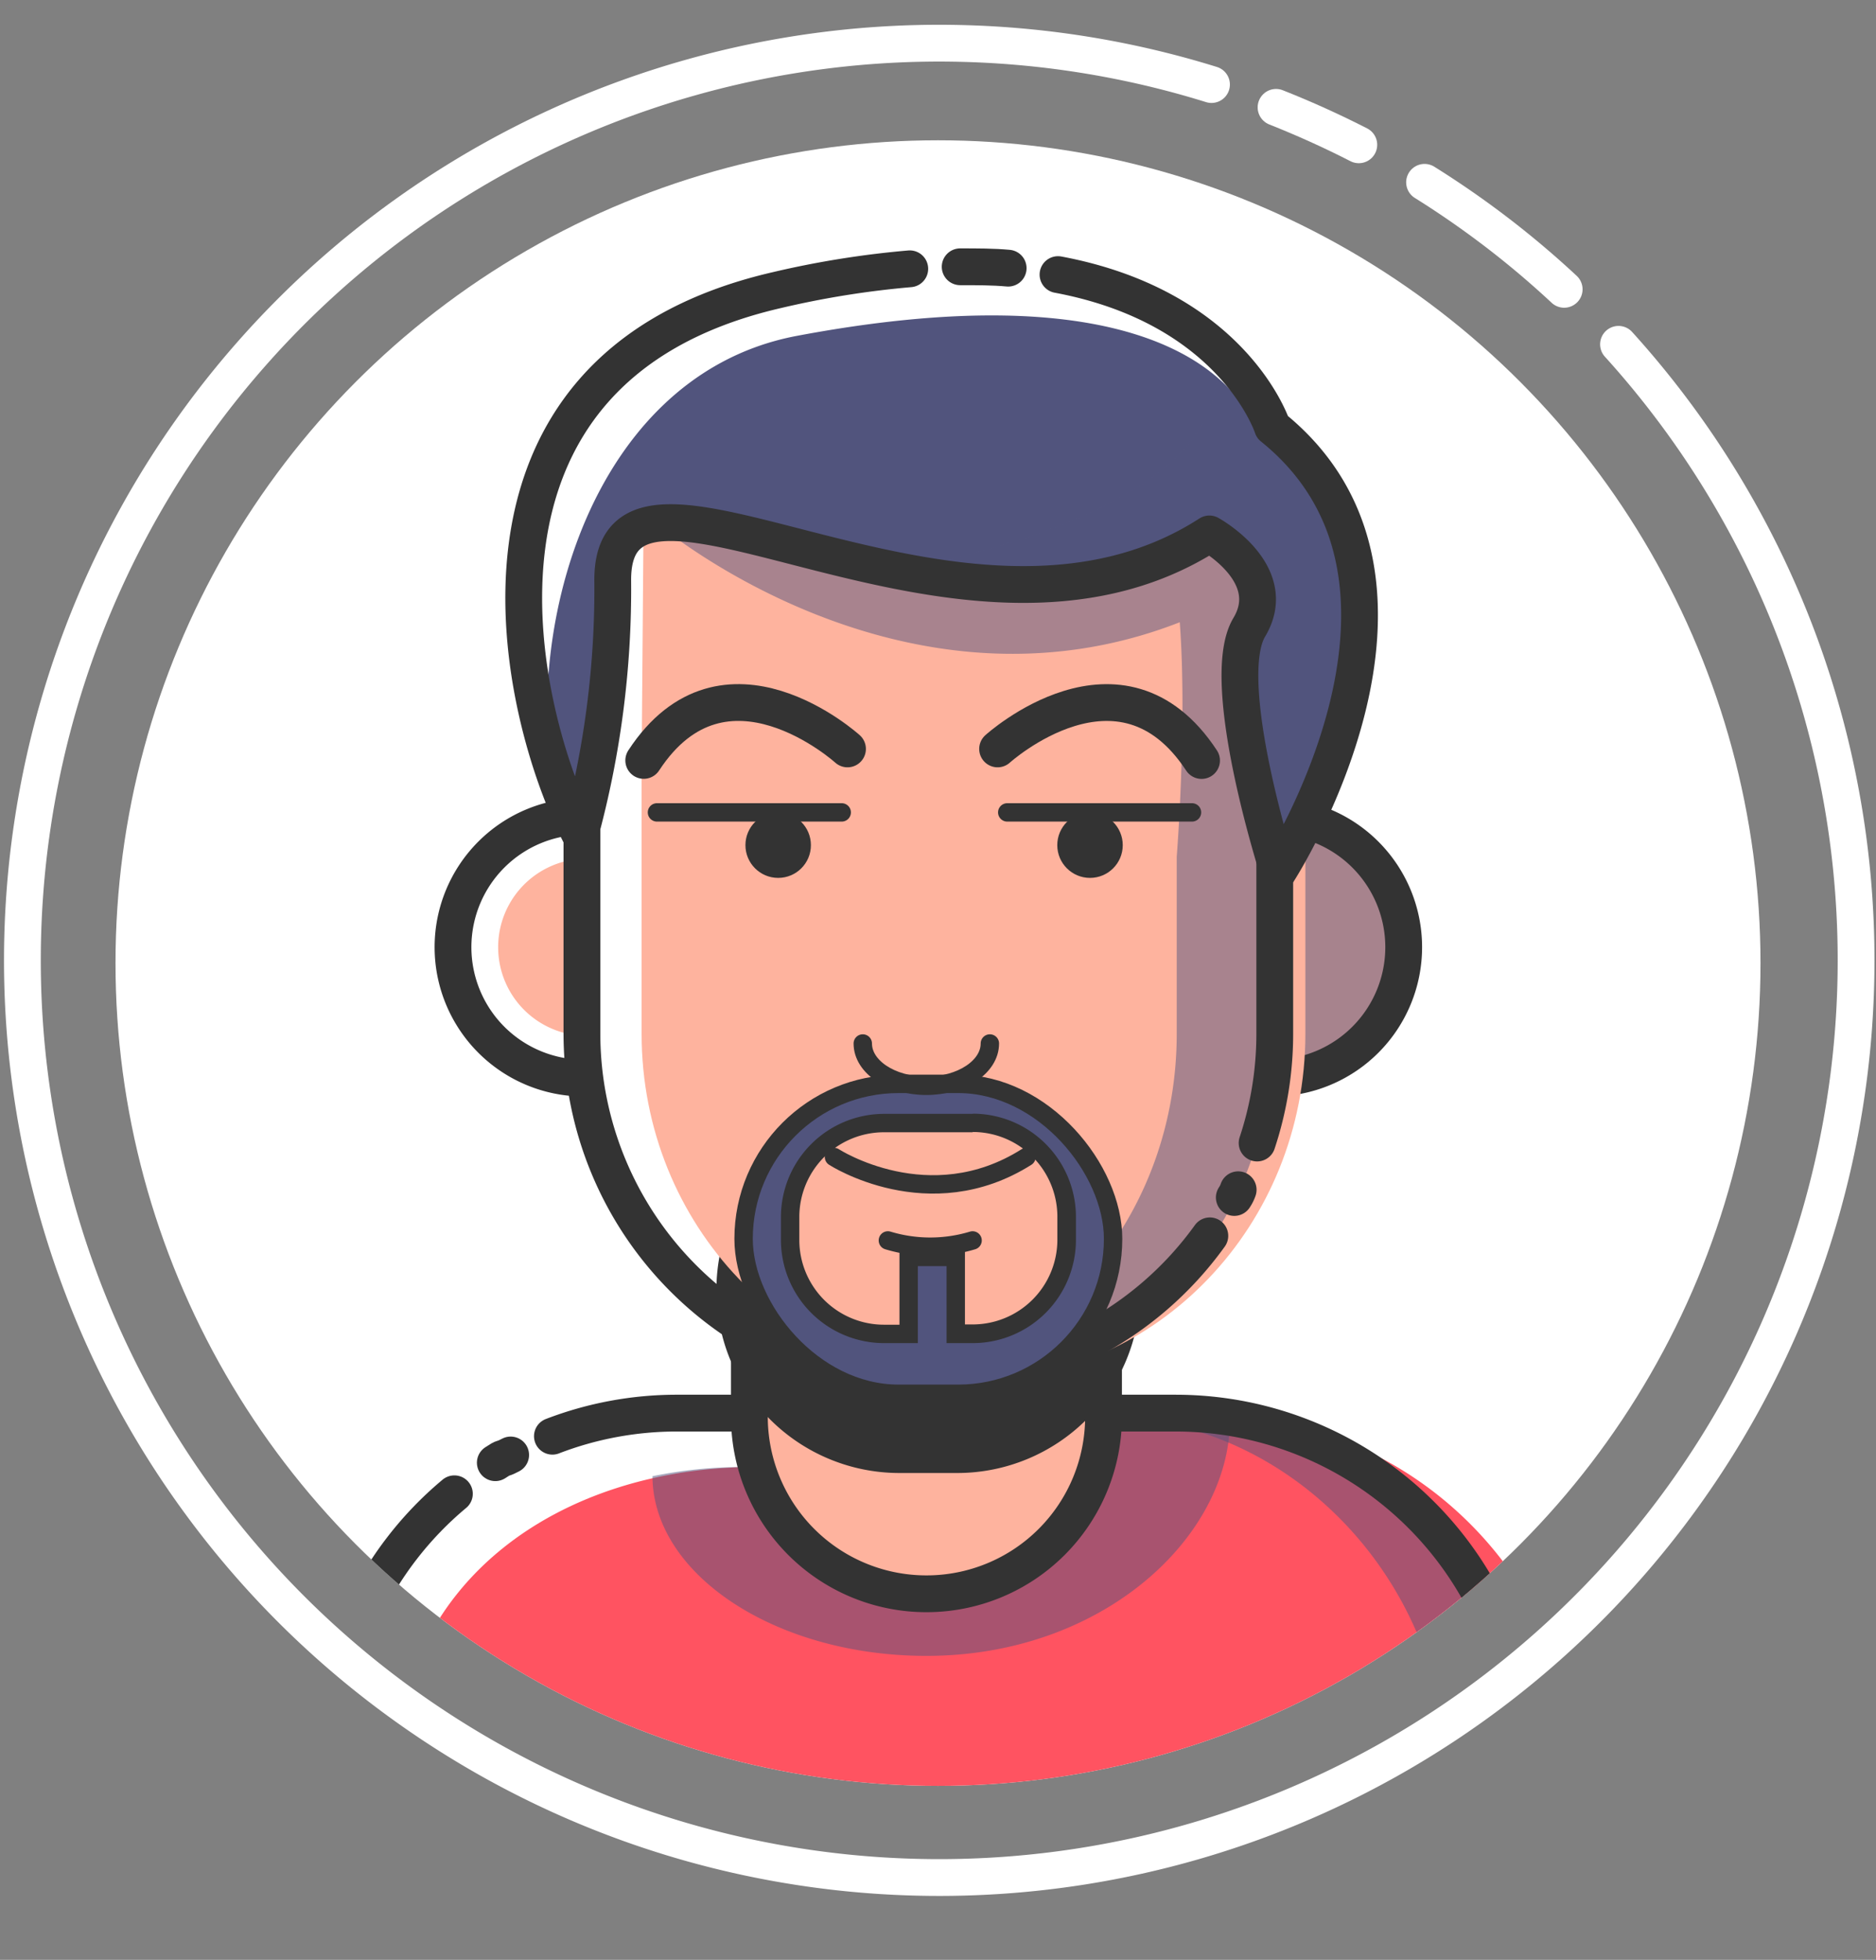 <svg xmlns="http://www.w3.org/2000/svg" xmlns:xlink="http://www.w3.org/1999/xlink" viewBox="0 0 204 213.04"><rect x="0" y="0" width="204" height="213.04" fill="#808080" stroke="none"/><defs><style>.cls-1,.cls-12,.cls-16,.cls-3,.cls-9{fill:none;}.cls-2{isolation:isolate;}.cls-3{stroke:#fff;}.cls-15,.cls-16,.cls-17,.cls-3,.cls-9{stroke-linecap:round;stroke-linejoin:round;}.cls-10,.cls-12,.cls-3,.cls-9{stroke-width:4px;}.cls-4{clip-path:url(#clip-path);}.cls-5{fill:#fff;}.cls-6{fill:#ff5361;}.cls-14,.cls-18,.cls-7{opacity:0.5;}.cls-14,.cls-15,.cls-8{fill:#51547d;}.cls-10,.cls-12,.cls-15,.cls-16,.cls-17,.cls-9{stroke:#333;}.cls-10,.cls-13,.cls-17{fill:#feb39e;}.cls-10,.cls-12{stroke-miterlimit:10;}.cls-11{fill:#333;}.cls-15,.cls-16,.cls-17{stroke-width:2px;}.cls-18{mix-blend-mode:multiply;}</style><clipPath id="clip-path"><circle class="cls-1" cx="102" cy="104.69" r="89.44"/></clipPath></defs><title>PROFILE_PIC</title><g class="cls-2"><g id="Capa_1" data-name="Capa 1"><g id="FOTO_PERFIL" data-name="FOTO PERFIL"><path class="cls-3" d="M176,37.43A99.7,99.7,0,1,1,131.74,9.19"/><path class="cls-3" d="M154.91,19.82a100.28,100.28,0,0,1,9.38,6.63q3,2.39,5.8,5"/><path class="cls-3" d="M138.76,11.67q4.6,1.82,9,4.07"/><g class="cls-4"><rect class="cls-5" x="8.66" width="187.09" height="213.04"/><path class="cls-6" d="M168.75,195.67H44c-1.5,0-1-1.17-1-2.62h0c0-20.86,17.59-33.59,39.28-33.59l28-5.7,21.87.26c21.7,0,39.28,18.17,39.28,39h0A2.67,2.67,0,0,1,168.75,195.67Z"/><g class="cls-7"><path class="cls-8" d="M128.12,154l-20.88-.26-.45.1,13,.16c20.71,0,37.49,18.17,37.49,39h0a2.61,2.61,0,0,1-2.6,2.62H163a2.61,2.61,0,0,0,2.6-2.62h0C165.61,172.19,148.83,154,128.12,154Z"/></g><g class="cls-7"><path class="cls-8" d="M133.75,154.31a36.08,36.08,0,0,0-4.47-.28l-21.16-.26-27.06,5.7a48.47,48.47,0,0,0-10.11,1C71,171.19,84.41,180,100.74,180,120,180,133.75,167,133.75,154.31Z"/></g><path class="cls-9" d="M38.48,195.67a2.62,2.62,0,0,1-2.62-2.62v-1.67a37.69,37.69,0,0,1,13.55-29"/><path class="cls-9" d="M60.07,156.12a37.68,37.68,0,0,1,13.57-2.51h54.2a37.77,37.77,0,0,1,37.77,37.77v1.67a2.62,2.62,0,0,1-2.62,2.62"/><path class="cls-9" d="M53.86,159c1.17-.77.42-.19,1.67-.84"/><path class="cls-10" d="M120,144.82V154a19.25,19.25,0,0,1-19.25,19.25h0A19.25,19.25,0,0,1,81.49,154v-9.21"/><path class="cls-11" d="M97.81,158.12a17.91,17.91,0,1,1,0-35.81h6.28a17.91,17.91,0,0,1,0,35.81Z"/><path class="cls-11" d="M104.09,124.31a15.9,15.9,0,1,1,0,31.81H97.81a15.9,15.9,0,1,1,0-31.81h6.28m0-4H97.81a19.9,19.9,0,1,0,0,39.81h6.28a19.9,19.9,0,1,0,0-39.81Z"/><path class="cls-12" d="M63.49,117.19a14.23,14.23,0,1,1,0-28.46"/><path class="cls-13" d="M63.49,112.59a9.63,9.63,0,0,1,0-19.25"/><path class="cls-13" d="M138.41,88.73a14.23,14.23,0,1,1,0,28.46"/><path class="cls-14" d="M138.41,88.73a14.23,14.23,0,1,1,0,28.46"/><path class="cls-12" d="M138.41,88.73a14.23,14.23,0,1,1,0,28.46"/><path class="cls-13" d="M69.77,83.08v29.3c0,20.8,16.16,37.67,36.09,37.67h0c19.93,0,36.09-16.87,36.09-37.67V93.13s3-36.2-3.85-37.46S70,54.41,70,54.41Z"/><g class="cls-7"><path class="cls-8" d="M134.76,55.67C128.24,54.41,70,54.41,70,54.41v0c17.08.07,49.55.31,54.32,1.23a2.62,2.62,0,0,1,1.62,1.25H71.44S98,79.48,128.29,67.64c.82,11-.33,25.49-.33,25.49v19.25c0,18.85-12.62,34.47-29.1,37.23a31.6,31.6,0,0,0,5.23.43h0c19,0,34.33-16.87,34.33-37.67V93.13S141.28,56.92,134.76,55.67Z"/></g><path class="cls-9" d="M131.56,134.34A37.62,37.62,0,0,1,100.95,150h0a37.67,37.67,0,0,1-37.67-37.67V81"/><path class="cls-9" d="M134.64,129.33a3.54,3.54,0,0,1-.42.84"/><path class="cls-9" d="M138.62,89.36v23a37.63,37.63,0,0,1-1.92,11.89"/><rect class="cls-15" x="80.86" y="117.82" width="40.18" height="33.69" rx="16.85" ry="16.85"/><path class="cls-13" d="M103.92,145v-8.37H98.81V145H96.13a10.23,10.23,0,0,1-10.21-10.21v-2.5a10.23,10.23,0,0,1,10.21-10.21h9.64A10.22,10.22,0,0,1,116,132.27v2.5A10.22,10.22,0,0,1,105.77,145Z"/><path class="cls-11" d="M105.77,123.05a9.21,9.21,0,0,1,9.21,9.21v2.5a9.21,9.21,0,0,1-9.21,9.21h-.84v-8.37H97.81V144H96.13a9.21,9.21,0,0,1-9.21-9.21v-2.5a9.21,9.21,0,0,1,9.21-9.21h9.64m0-2H96.13a11.23,11.23,0,0,0-11.21,11.21v2.5A11.23,11.23,0,0,0,96.13,146h3.68v-8.37h3.12V146h2.84A11.23,11.23,0,0,0,117,134.77v-2.5a11.23,11.23,0,0,0-11.21-11.21Z"/><line class="cls-16" x1="71.44" y1="88.31" x2="91.53" y2="88.31"/><circle class="cls-11" cx="84.62" cy="91.87" r="3.56"/><line class="cls-16" x1="109.53" y1="88.31" x2="129.62" y2="88.31"/><circle class="cls-11" cx="118.53" cy="91.87" r="3.56"/><path class="cls-16" d="M107.64,113.43c0,2.54-3.09,4.6-6.91,4.6s-6.91-2.06-6.91-4.6"/><path class="cls-9" d="M108.48,81.41s13.39-12.14,22.18,1.26"/><path class="cls-9" d="M92.16,81.41S78.76,69.27,70,82.66"/><path class="cls-17" d="M90.69,125.77s10.33,6.7,20.93,0"/><path class="cls-17" d="M96.55,134.84a15.93,15.93,0,0,0,9.21,0"/><path class="cls-8" d="M61.31,90.69A58.11,58.11,0,0,0,67.61,64c-.2-19,38.57,11,64.86-6.4,0,0,6.8,4.71,3.39,10.56-2.78,4.76,4.38,29.31,3.9,28.22,0,0,16.88-33.13-3.5-50,0,0-4.82-18.32-49.66-9.86C63.07,41,55.6,71.89,61.31,90.69Z"/><g class="cls-18"><path class="cls-8" d="M139.78,96.38l0,0C139.78,96.46,139.79,96.45,139.78,96.38Z"/><path class="cls-8" d="M136.26,46.44a12.1,12.1,0,0,0-3.93-5.38c-1.16,15.79-34.56,20.8-34.56,20.8,11.33,2.1,24,2.83,34.69-4.23,0,0,6.8,4.71,3.39,10.56-2.63,4.52,3.68,26.86,3.92,28.19C140.32,95.28,156.3,63,136.26,46.44Z"/></g><path class="cls-9" d="M109.63,29.15C108,29,106.24,29,104.41,29"/><path class="cls-9" d="M98.93,29.22a100.54,100.54,0,0,0-14.51,2.33c-37.25,8.63-28,46.29-21.35,59.13a101.29,101.29,0,0,0,3.56-27.5c-.21-19,37.88,12.28,64.88-5.14,0,0,7.84,4.29,4.34,10.14S139,94.73,139,94.73s20.3-31.46-.63-48.3c0,0-4.18-13-23.32-16.58"/><line class="cls-9" x1="59.2" y1="194.63" x2="59.2" y2="187.93"/><line class="cls-9" x1="142.74" y1="194.63" x2="142.74" y2="187.93"/></g></g></g></g></svg>